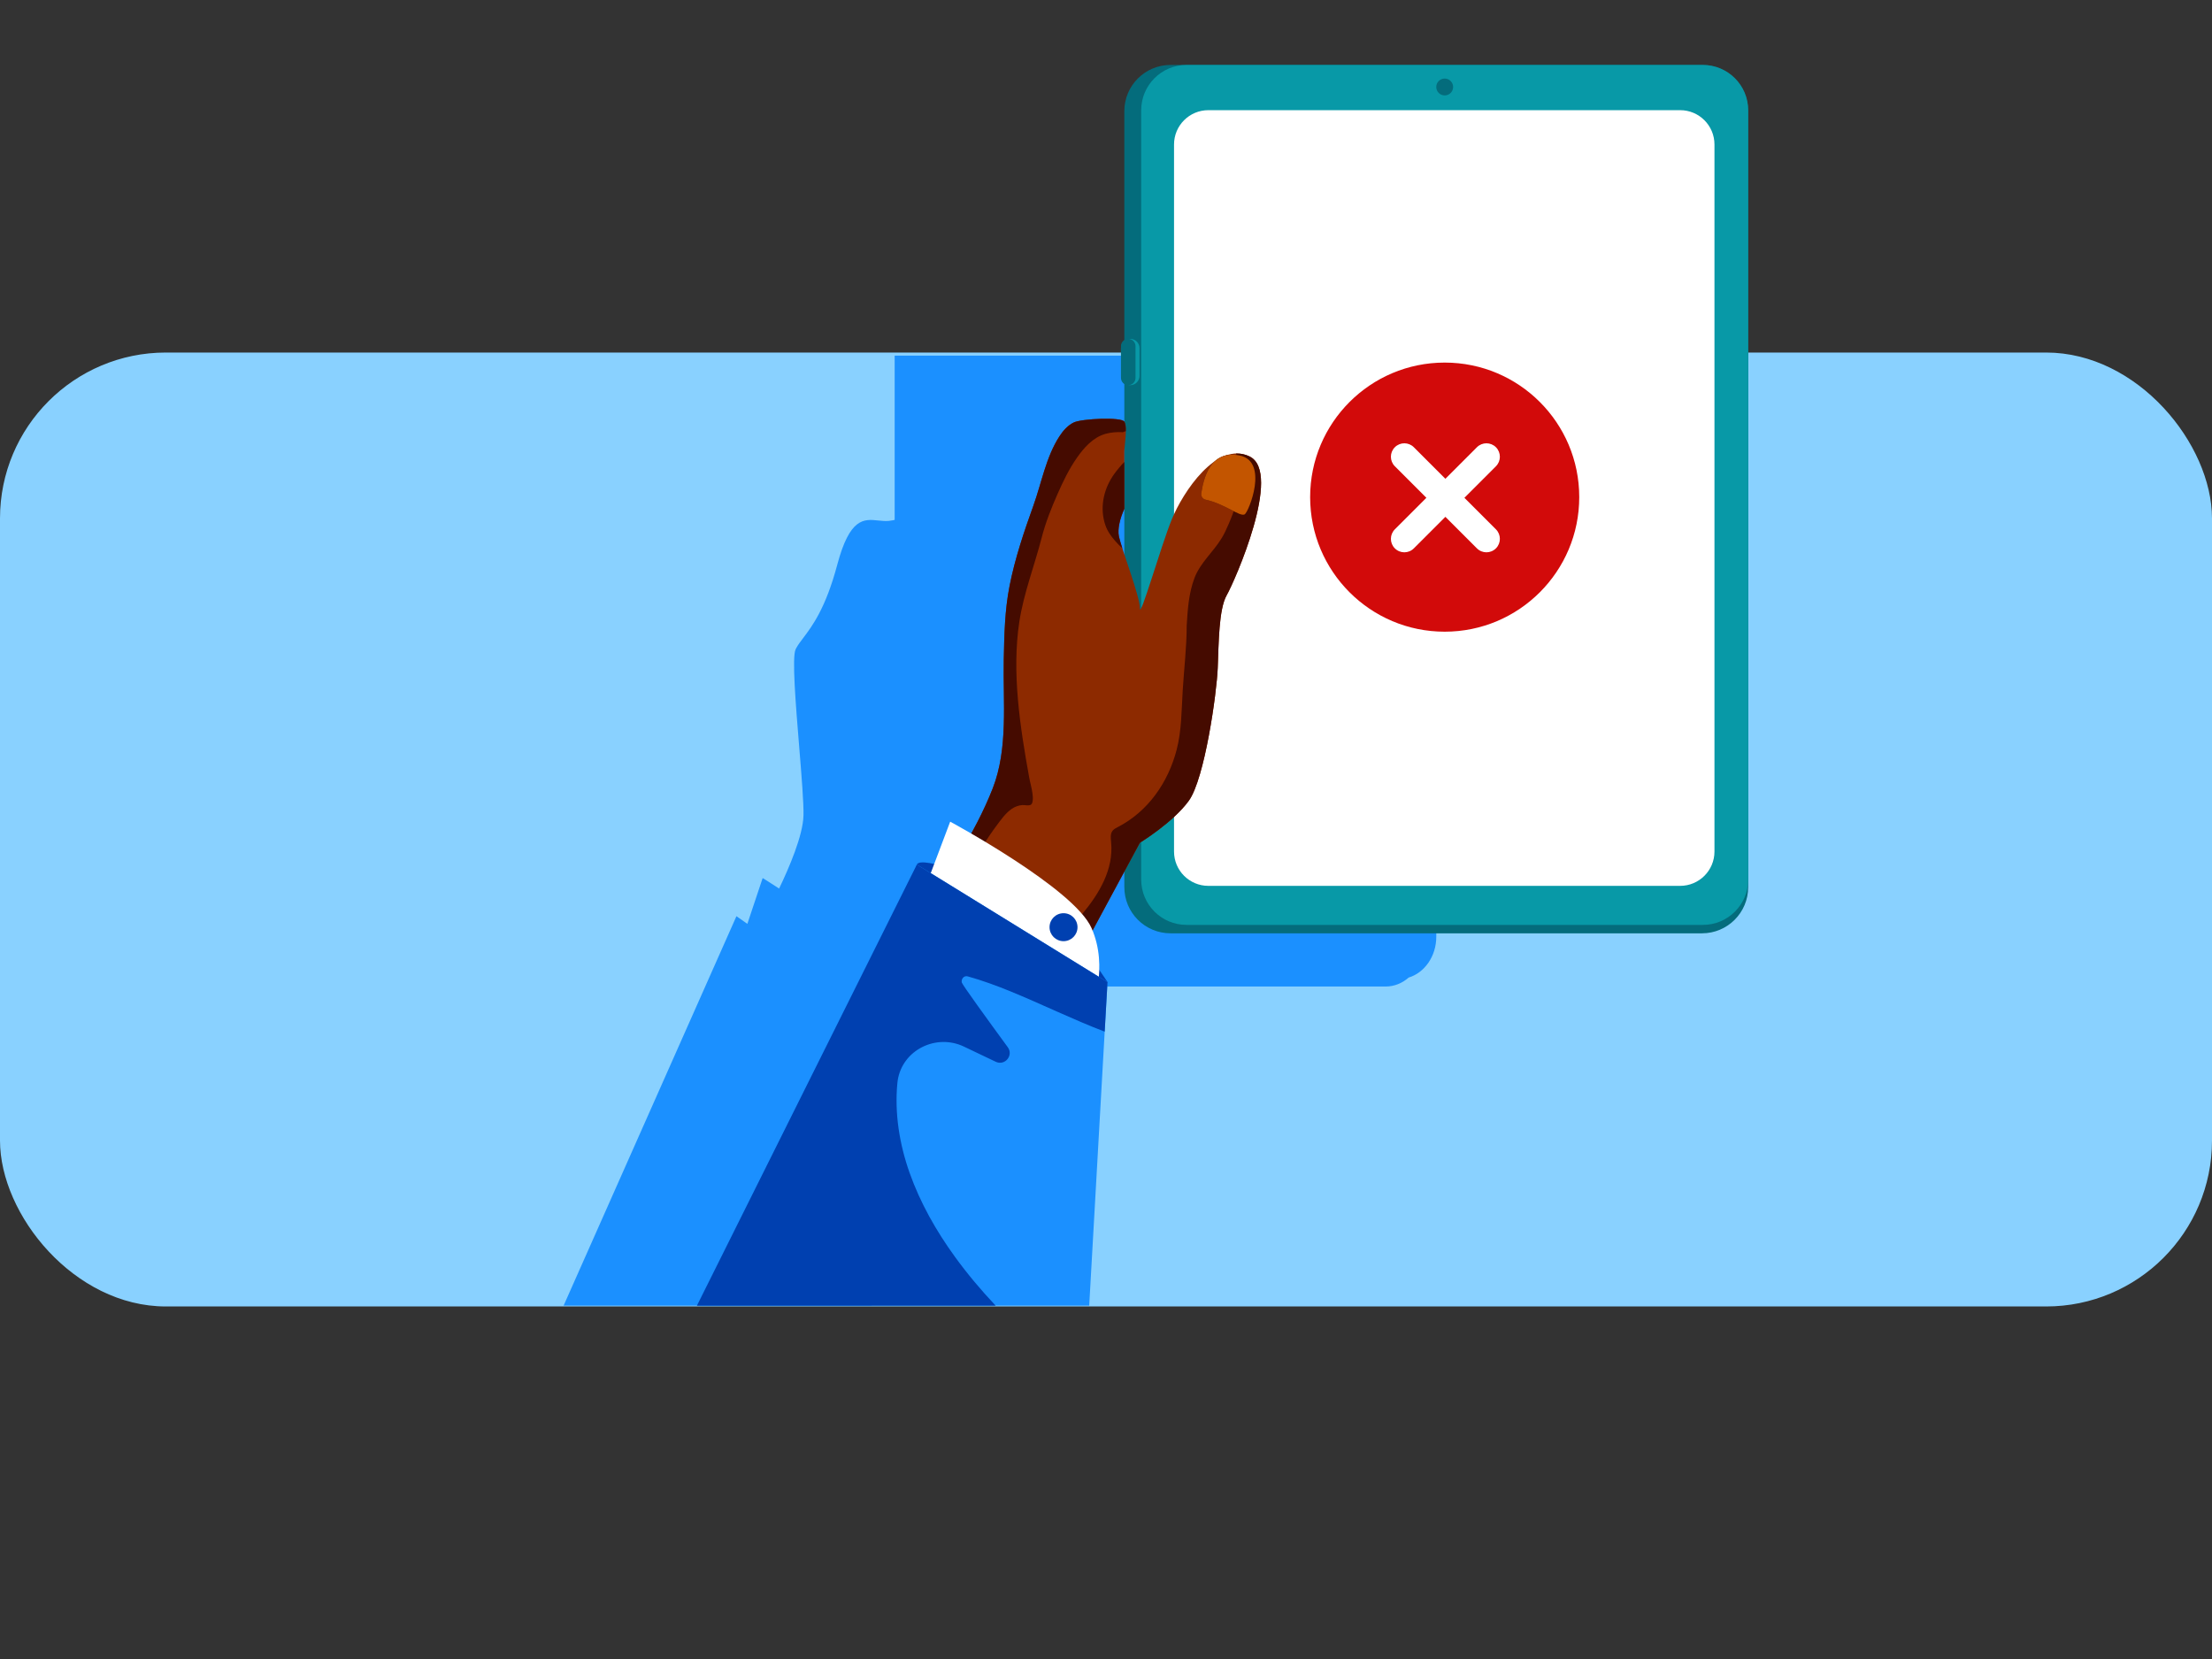 <svg width="320" height="240" viewBox="0 0 320 240" fill="none" xmlns="http://www.w3.org/2000/svg">
<rect x="0" y="0" width="320" height="240" fill="#333333" stroke="none"/>
<rect y="51" width="320" height="138" rx="24" fill="#89D1FF"/>
<path fill-rule="evenodd" clip-rule="evenodd" d="M200.463 142.713C201.718 142.713 202.87 142.229 203.788 141.418C206.088 140.718 207.781 138.339 207.781 135.512V58.983C207.781 55.605 205.363 52.867 202.38 52.867H137.444C136.192 52.867 135.037 53.351 134.123 54.162C131.822 54.862 130.13 57.241 130.13 60.068V75.05C129.472 75.214 128.949 75.32 128.604 75.356C128.088 75.406 127.573 75.352 127.061 75.299C124.977 75.078 122.936 74.862 121.115 81.721C119.447 87.997 117.477 90.604 116.187 92.307C115.785 92.841 115.447 93.281 115.209 93.722C115.17 93.79 115.134 93.865 115.099 93.932C114.554 95.084 115.109 101.851 115.618 108.067C115.959 112.238 116.279 116.164 116.236 117.97C116.162 120.89 114.128 125.598 112.709 128.542C111.276 127.6 110.33 127.024 110.33 127.024L108.118 133.649L106.543 132.546H106.536L81.534 188.88H126.083L127.651 158.992H127.658L128.22 147.684L127.239 146.998C127.374 145.245 127.271 143.129 126.52 141.031L130.137 133.435V142.709H200.474L200.463 142.713Z" fill="#1B90FF"/>
<rect x="129.427" y="51.449" width="34" height="39" fill="#1B90FF"/>
<path d="M246.221 9.395H169.334C165.644 9.395 162.652 12.386 162.652 16.076V128.338C162.652 132.028 165.644 135.019 169.334 135.019H246.221C249.911 135.019 252.902 132.028 252.902 128.338V16.076C252.902 12.386 249.911 9.395 246.221 9.395Z" fill="#046C7C"/>
<path d="M246.349 9.395H171.649C168.027 9.395 165.092 12.33 165.092 15.952V127.243C165.092 130.864 168.027 133.8 171.649 133.8H246.349C249.97 133.8 252.906 130.864 252.906 127.243V15.952C252.906 12.33 249.97 9.395 246.349 9.395Z" fill="#0899A7"/>
<path d="M243.06 15.938H174.807C172.065 15.938 169.842 18.16 169.842 20.902V123.189C169.842 125.93 172.065 128.153 174.807 128.153H243.06C245.801 128.153 248.024 125.93 248.024 123.189V20.902C248.024 18.16 245.801 15.938 243.06 15.938Z" fill="white"/>
<path d="M164.846 50.364C164.846 49.624 164.247 49.023 163.507 49.023C162.768 49.023 162.168 49.624 162.168 50.364V54.379C162.168 55.119 162.768 55.719 163.507 55.719C164.247 55.719 164.846 55.119 164.846 54.379V50.364Z" fill="#0899A7"/>
<path d="M164.27 50.076C164.27 49.495 163.8 49.023 163.219 49.023C162.639 49.023 162.168 49.495 162.168 50.076V54.667C162.168 55.248 162.639 55.719 163.219 55.719C163.8 55.719 164.27 55.248 164.27 54.667V50.076Z" fill="#046C7C"/>
<path d="M208.997 13.803C209.671 13.803 210.217 13.257 210.217 12.583C210.217 11.909 209.671 11.363 208.997 11.363C208.323 11.363 207.777 11.909 207.777 12.583C207.777 13.257 208.323 13.803 208.997 13.803Z" fill="#046C7C"/>
<path d="M228.462 71.918C228.462 82.668 219.747 91.384 208.997 91.384C198.247 91.384 189.532 82.668 189.532 71.918C189.532 61.169 198.247 52.453 208.997 52.453C219.747 52.453 228.462 61.169 228.462 71.918Z" fill="#D20A0A"/>
<path fill-rule="evenodd" clip-rule="evenodd" d="M216.411 67.452C217.169 66.691 217.169 65.461 216.411 64.7C215.65 63.939 214.42 63.939 213.659 64.7L209.097 69.262L204.534 64.7C203.777 63.939 202.543 63.939 201.786 64.7C201.025 65.461 201.025 66.691 201.786 67.452L206.348 72.014L201.786 76.576C201.025 77.338 201.025 78.568 201.786 79.329C202.543 80.09 203.777 80.09 204.534 79.329L209.097 74.767L213.659 79.329C214.42 80.09 215.65 80.09 216.411 79.329C217.169 78.568 217.169 77.338 216.411 76.576L211.849 72.014L216.411 67.452Z" fill="white"/>
<path d="M180.781 66.034C176.012 63.723 171.109 71.229 169.519 75.13C167.929 79.028 164.9 89.713 164.9 87.981C164.9 86.25 162.304 79.607 161.87 77.587C161.646 76.553 162.034 74.945 162.656 73.608V65.326C162.656 64.395 163.136 61.806 162.656 60.999C162.244 60.305 156.497 60.558 155.341 61.116C154.456 61.543 153.787 62.318 153.254 63.139C151.327 66.112 150.683 69.85 149.499 73.146C148.13 76.947 146.821 80.834 146.043 84.806C145.36 88.284 145.285 91.85 145.214 95.396C145.09 101.547 145.883 108.272 143.607 114.072C142.312 117.371 140.62 120.547 138.771 123.577L156.963 136.641L164.903 121.916C164.903 121.916 169.665 119.025 171.976 115.85C174.284 112.674 176.023 100.253 176.165 96.647C176.311 93.034 176.311 88.124 177.463 86.108C178.619 84.088 185.549 68.349 180.784 66.041L180.781 66.034Z" fill="#8D2A00"/>
<path d="M180.781 66.036C180.116 65.712 179.447 65.588 178.786 65.612C179.547 66.836 179.629 68.457 179.465 69.855C179.223 71.924 178.565 73.912 177.74 75.818C177.442 76.504 177.129 77.198 176.741 77.838C175.518 79.861 173.644 81.39 172.801 83.616C171.958 85.842 171.816 88.189 171.674 90.504C171.674 93.616 171.286 96.78 171.098 99.888C170.92 102.769 170.948 105.706 170.209 108.508C168.975 113.205 166.098 117.373 161.728 119.638C161.436 119.787 161.13 119.94 160.935 120.204C160.601 120.652 160.686 121.267 160.739 121.822C161.127 125.769 159.015 129.271 156.586 132.194C155.885 133.037 155.1 133.901 154.235 134.687L156.959 136.643L164.9 121.918C164.9 121.918 169.661 119.027 171.973 115.851C174.28 112.676 176.019 100.255 176.161 96.649C176.307 93.036 176.307 88.125 177.459 86.109C178.615 84.089 185.546 68.35 180.781 66.043V66.036Z" fill="#450B00"/>
<path d="M162.652 60.999C162.24 60.305 156.494 60.558 155.338 61.116C154.452 61.543 153.784 62.318 153.251 63.139C151.323 66.112 150.68 69.85 149.495 73.146C148.126 76.947 146.818 80.834 146.039 84.806C145.356 88.284 145.282 91.85 145.21 95.396C145.086 101.547 145.879 108.272 143.603 114.072C142.309 117.371 140.616 120.547 138.767 123.577L140.801 125.038C141.704 123.072 142.842 121.212 144.137 119.48C144.791 118.605 145.467 117.624 146.38 117.002C146.825 116.699 147.365 116.5 147.902 116.465C148.286 116.44 148.838 116.621 149.172 116.39C149.172 116.39 149.289 116.234 149.296 116.223C149.346 116.109 149.385 115.91 149.396 115.835C149.439 115.48 149.407 115.106 149.36 114.751C149.254 113.972 149.022 113.218 148.884 112.446C147.575 105.207 146.348 97.302 147.458 89.973C148.08 85.859 149.663 81.805 150.697 77.776C151.256 75.596 152.077 73.537 152.98 71.485C153.777 69.675 154.644 67.869 155.782 66.24C156.799 64.779 158.108 63.292 159.879 62.777C160.725 62.532 161.579 62.478 162.436 62.524C162.581 62.471 162.724 62.411 162.869 62.364C162.876 61.788 162.827 61.28 162.656 60.995L162.652 60.999Z" fill="#450B00"/>
<path d="M159.896 75.931C160.188 76.817 160.721 77.567 161.333 78.264C161.657 78.63 161.998 78.986 162.361 79.317C162.133 78.602 161.955 78.001 161.866 77.588C161.642 76.554 162.03 74.946 162.652 73.609V66.828C162.122 67.372 161.635 67.952 161.191 68.567C159.74 70.58 159.125 73.119 159.768 75.515C159.808 75.654 159.847 75.793 159.893 75.931H159.896Z" fill="#450B00"/>
<path d="M173.779 71.367C173.715 71.787 173.985 72.189 174.398 72.281C177.271 72.914 179.333 74.791 180.059 74.411C180.617 74.123 183.626 66.755 179.33 65.894C175.034 65.034 174.099 69.297 173.783 71.367H173.779Z" fill="#450B00"/>
<path d="M153.855 136.156C154.972 136.156 155.878 135.25 155.878 134.133C155.878 133.015 154.972 132.109 153.855 132.109C152.737 132.109 151.832 133.015 151.832 134.133C151.832 135.25 152.737 136.156 153.855 136.156Z" fill="#450B00"/>
<path d="M160.213 142.079C158.065 146.278 152.664 140.215 146.668 137.15C140.673 134.089 130.826 129.43 132.633 125.071C133.213 123.677 142.792 127.215 148.788 130.277C154.783 133.338 160.213 142.075 160.213 142.075V142.079Z" fill="#0040B0"/>
<path d="M133.554 129.208L137.458 118.867C137.458 118.867 155.384 128.518 157.909 134.264C160.437 140.007 157.909 145.985 157.909 145.985L133.55 129.208H133.554Z" fill="white"/>
<path d="M100.821 188.878L132.636 125.07L160.216 142.075L157.571 188.875H100.821V188.878Z" fill="#1B90FF"/>
<path d="M138.113 181.767C135.417 178.047 133.124 174.004 131.587 169.666C130.122 165.527 129.4 161.078 129.817 156.694C129.831 156.562 129.845 156.431 129.866 156.303C130.545 151.893 135.421 149.486 139.45 151.406L144.047 153.6C145.37 154.23 146.658 152.679 145.793 151.499C142.91 147.559 139.186 142.424 139.133 142.125C139.037 141.609 139.45 141.094 140.008 141.25C142.092 141.837 144.126 142.577 146.128 143.395C150.718 145.269 155.185 147.48 159.811 149.244L160.216 142.079L132.636 125.074L100.821 188.882H144.037C141.917 186.639 139.926 184.27 138.113 181.77V181.767Z" fill="#0040B0"/>
<path d="M173.779 71.367C173.715 71.787 173.985 72.189 174.398 72.281C177.271 72.914 179.333 74.791 180.059 74.411C180.617 74.123 183.626 66.755 179.33 65.894C175.034 65.034 174.099 69.297 173.783 71.367H173.779Z" fill="#C35500"/>
<path d="M153.855 136.156C154.972 136.156 155.878 135.25 155.878 134.133C155.878 133.015 154.972 132.109 153.855 132.109C152.737 132.109 151.832 133.015 151.832 134.133C151.832 135.25 152.737 136.156 153.855 136.156Z" fill="#0040B0"/>
</svg>

